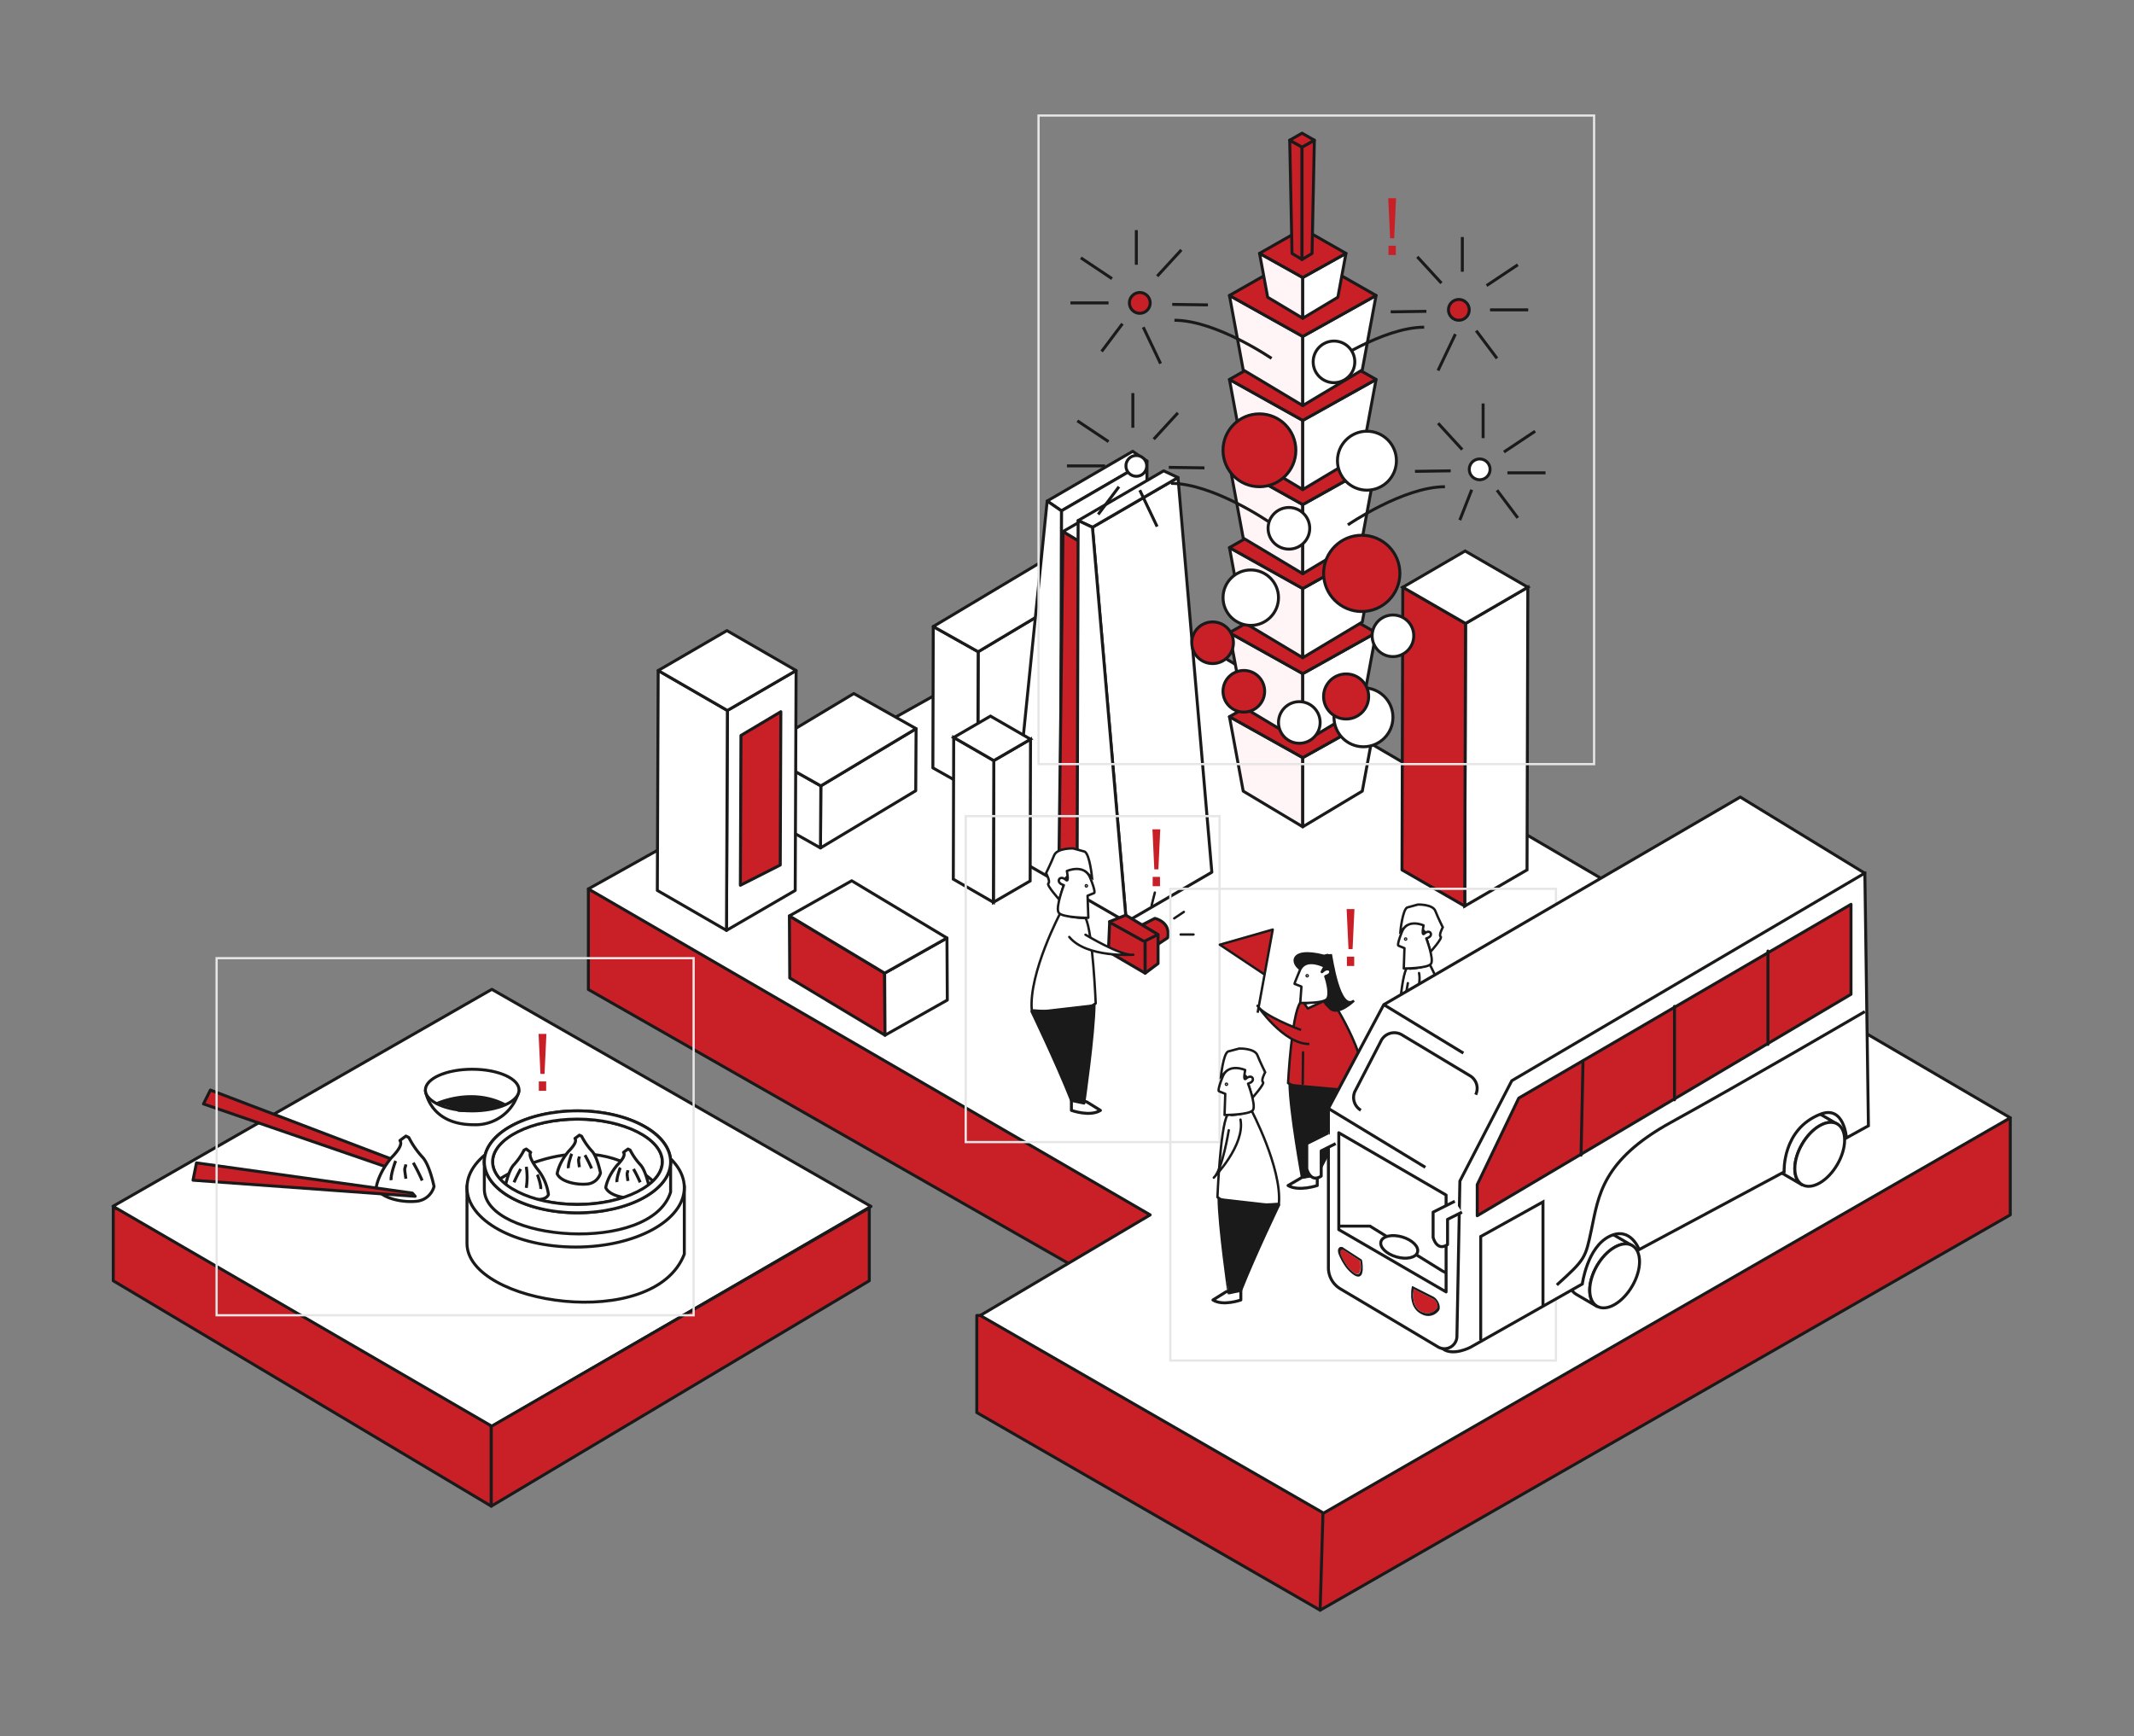 <svg id="圖層_1" data-name="圖層 1" xmlns="http://www.w3.org/2000/svg" xmlns:xlink="http://www.w3.org/1999/xlink" viewBox="0 0 719.55 585.55"><rect x="0" y="0" width="719.55" height="585.55" fill="#808080" stroke="none"/><defs><style>.cls-1,.cls-11,.cls-12,.cls-13,.cls-16,.cls-21{fill:none;}.cls-14,.cls-15,.cls-2{fill:#c92028;}.cls-10,.cls-11,.cls-12,.cls-15,.cls-16,.cls-17,.cls-2,.cls-21,.cls-3,.cls-4,.cls-5,.cls-7,.cls-8,.cls-9{stroke:#1a1a1a;}.cls-10,.cls-11,.cls-16,.cls-2,.cls-4,.cls-5,.cls-9{stroke-linecap:round;}.cls-10,.cls-11,.cls-15,.cls-16,.cls-2,.cls-21,.cls-3,.cls-4,.cls-5,.cls-9{stroke-linejoin:round;}.cls-3,.cls-5,.cls-7,.cls-8,.cls-9{fill:#fff;}.cls-4{fill:#fff5f6;}.cls-6{isolation:isolate;}.cls-12,.cls-13,.cls-17,.cls-7,.cls-8{stroke-miterlimit:10;}.cls-10,.cls-15,.cls-16,.cls-17,.cls-8,.cls-9{stroke-width:0.8px;}.cls-10,.cls-17,.cls-19{fill:#1a1a1a;}.cls-13{stroke:#e6e6e6;stroke-width:0.75px;}.cls-18{clip-path:url(#clip-path);}.cls-20{clip-path:url(#clip-path-2);}</style><clipPath id="clip-path"><polygon class="cls-1" points="475.81 441.19 475.83 432.93 485.45 438.49 485.43 446.75 475.81 441.19"/></clipPath><clipPath id="clip-path-2"><polygon class="cls-1" points="451.13 426.87 451.15 419.67 459.5 424.49 459.48 431.69 451.13 426.87"/></clipPath></defs><title>101</title><g id="_island2_" data-name="&lt;island2&gt;"><polygon class="cls-2" points="677.83 376.95 446.29 503.24 440.45 531.31 445.13 543 677.83 409.69 677.83 376.95"/><polygon class="cls-2" points="198.39 299.77 198.39 333.69 397.18 447.11 403.03 399.17 272.06 336.02 198.39 299.77"/><polygon class="cls-2" points="329.36 443.61 329.36 476.35 445.13 543 446.29 503.24 341.05 443.61 329.36 443.61"/><polygon class="cls-3" points="376.13 200.38 198.39 299.77 387.83 409.69 330.53 443.61 446.29 510.26 677.83 376.95 376.13 200.38"/><g id="_trigger_firework_" data-name="&lt;trigger_firework&gt;"><polygon class="cls-4" points="419.19 266.79 414.55 241.68 439.27 255.49 439.27 278.82 419.19 266.79"/><polygon class="cls-5" points="459.34 266.79 463.99 241.68 439.27 255.49 439.27 278.82 459.34 266.79"/><polygon class="cls-2" points="414.55 241.68 439.27 227.59 463.99 241.68 439.27 255.49 414.55 241.68"/><polygon class="cls-4" points="419.19 238.47 414.55 213.36 439.27 227.17 439.27 250.5 419.19 238.47"/><polygon class="cls-5" points="459.34 238.47 463.99 213.36 439.27 227.17 439.27 250.5 459.34 238.47"/><polygon class="cls-2" points="414.55 213.36 439.27 199.27 463.99 213.36 439.27 227.17 414.55 213.36"/><polygon class="cls-4" points="419.19 209.77 414.55 184.66 439.27 198.47 439.27 221.8 419.19 209.77"/><polygon class="cls-5" points="459.34 209.77 463.99 184.66 439.27 198.47 439.27 221.8 459.34 209.77"/><polygon class="cls-2" points="414.55 184.66 439.27 170.58 463.99 184.66 439.27 198.47 414.55 184.66"/><polygon class="cls-4" points="419.19 181.45 414.55 156.34 439.27 170.15 439.27 193.48 419.19 181.45"/><polygon class="cls-5" points="459.34 181.45 463.99 156.34 439.27 170.15 439.27 193.48 459.34 181.45"/><polygon class="cls-2" points="414.55 156.34 439.27 142.25 463.99 156.34 439.27 170.15 414.55 156.34"/><polygon class="cls-4" points="419.19 153.07 414.55 127.96 439.27 141.77 439.27 165.1 419.19 153.07"/><polygon class="cls-5" points="459.34 153.07 463.99 127.96 439.27 141.77 439.27 165.1 459.34 153.07"/><polygon class="cls-2" points="414.55 127.96 439.27 113.88 463.99 127.96 439.27 141.77 414.55 127.96"/><polygon class="cls-4" points="419.19 124.75 414.55 99.64 439.27 113.45 439.27 136.78 419.19 124.75"/><polygon class="cls-5" points="459.34 124.75 463.99 99.64 439.27 113.45 439.27 136.78 459.34 124.75"/><polygon class="cls-2" points="414.55 99.64 439.27 85.55 463.99 99.64 439.27 113.45 414.55 99.64"/><polygon class="cls-4" points="427.44 100.24 424.7 85.44 439.27 93.58 439.27 107.33 427.44 100.24"/><polygon class="cls-5" points="451.1 100.24 453.84 85.44 439.27 93.58 439.27 107.33 451.1 100.24"/><polygon class="cls-2" points="424.7 85.44 439.27 77.14 453.84 85.44 439.27 93.58 424.7 85.44"/><polygon class="cls-2" points="435.65 85.47 434.87 47.28 439.03 49.6 439.03 87.5 435.65 85.47"/><polygon class="cls-2" points="442.4 85.47 443.18 47.28 439.03 49.6 439.03 87.5 442.4 85.47"/><polygon class="cls-2" points="434.87 47.28 439.03 44.91 443.18 47.28 439.03 49.6 434.87 47.28"/><g class="cls-6"><polygon class="cls-3" points="366.38 197.94 366.25 245.59 329.68 267.45 329.82 219.78 366.38 197.94"/><polygon class="cls-3" points="329.82 219.78 329.68 267.45 314.55 258.95 314.68 211.28 329.82 219.78"/><polygon class="cls-3" points="351.24 189.43 366.38 197.94 329.82 219.78 314.68 211.28 351.24 189.43"/></g><g class="cls-6"><polygon class="cls-3" points="353.09 168.96 381.94 152.19 386.75 155.5 357.9 172.27 353.09 168.96"/><polygon class="cls-3" points="357.9 172.27 386.75 155.5 386.39 281.28 357.55 298.04 357.9 172.27"/><polygon class="cls-3" points="353.09 168.96 357.9 172.27 357.55 298.04 340.96 288.47 353.09 168.96"/></g><g class="cls-6"><polygon class="cls-3" points="387.78 170.07 386.32 288.16 363.56 301.3 365.02 183.21 387.78 170.07"/><polygon class="cls-2" points="365.02 183.21 363.56 301.3 356.97 297.33 358.43 179.24 365.02 183.21"/><polygon class="cls-3" points="381.19 166.11 387.78 170.07 365.02 183.21 358.43 179.24 381.19 166.11"/></g><g class="cls-6"><polygon class="cls-3" points="368.35 177.81 397.2 161.04 408.61 294.14 379.77 310.9 368.35 177.81"/><polygon class="cls-3" points="363.53 175.55 392.37 158.78 397.2 161.04 368.35 177.81 363.53 175.55"/><polygon class="cls-3" points="368.35 177.81 379.77 310.9 363.17 301.32 363.53 175.55 368.35 177.81"/></g><g class="cls-6"><polygon class="cls-3" points="308.89 245.72 308.77 266.65 276.65 285.95 276.77 265.02 308.89 245.72"/><polygon class="cls-3" points="276.77 265.02 276.65 285.95 255.64 274.1 255.76 253.18 276.77 265.02"/><polygon class="cls-3" points="287.88 233.88 308.89 245.72 276.77 265.02 255.76 253.18 287.88 233.88"/></g><g class="cls-6"><polygon class="cls-7" points="515.16 198.03 514.89 293.35 493.88 305.56 494.15 210.24 515.16 198.03"/><polygon class="cls-2" points="494.15 210.24 493.88 305.56 472.73 293.35 473 198.03 494.15 210.24"/><polygon class="cls-7" points="515.16 198.03 494.15 210.24 473 198.03 494.01 185.81 515.16 198.03"/></g><g class="cls-6"><polygon class="cls-7" points="347.48 249.29 347.35 297.08 334.95 304.28 335.09 256.49 347.48 249.29"/><polygon class="cls-7" points="335.09 256.49 334.95 304.28 321.44 296.48 321.57 248.69 335.09 256.49"/><polygon class="cls-7" points="347.48 249.29 335.09 256.49 321.57 248.69 333.97 241.49 347.48 249.29"/></g><g class="cls-6"><polygon class="cls-3" points="268.43 226.12 268.13 300.28 244.96 313.75 245.26 239.59 268.43 226.12"/><polygon class="cls-3" points="245.26 239.59 244.96 313.75 221.64 300.28 221.93 226.12 245.26 239.59"/><polygon class="cls-3" points="268.43 226.12 245.26 239.59 221.93 226.12 245.1 212.66 268.43 226.12"/></g><polygon class="cls-2" points="263.29 240 263.09 291.71 249.64 298.54 249.84 248.01 263.29 240"/><g class="cls-6"><polygon class="cls-2" points="266.17 308.87 266.29 329.8 298.41 349.1 298.29 328.17 266.17 308.87"/><polygon class="cls-3" points="298.29 328.17 298.41 349.1 319.42 337.25 319.3 316.32 298.29 328.17"/><polygon class="cls-3" points="287.18 297.02 266.17 308.87 298.29 328.17 319.3 316.32 287.18 297.02"/></g></g><g id="_trigger_take_photos_" data-name="&lt;trigger_take_photos&gt;"><path class="cls-2" d="M385.09,311.91l4.3-2.21s5.44,1.09,4.35,6.53l-3.26,2.17"/><polygon class="cls-2" points="374.16 310.79 373.73 320.94 386.13 328.19 386.13 317.31 374.16 310.79"/><polyline class="cls-2" points="374.16 310.79 379.6 308.61 390.48 315.14 386.13 317.31 386.13 328.19 390.48 324.93 390.48 315.14 386.13 317.31"/><line class="cls-2" x1="374.96" y1="311.47" x2="385.49" y2="317.31"/><path class="cls-8" d="M368.22,295.94s-.75-7.73-2.45-8.74l-3.94-1.09s-5.39-.18-6.4,2.34-2.71,6-2.71,6,1.57,2.92.77,3.43,3.7,5.52,3.7,5.52l2.27-7.44,2.81-2.34,3.68.27Z"/><path class="cls-9" d="M357.65,307.65s-10.84,20.45-9.75,33.05c0,0,16.27,1.56,21.56-2.32,0,0-1-24.35-3.43-28.75C366,309.63,359.46,309.51,357.65,307.65Z"/><path class="cls-10" d="M347.82,341.08s8.27,17.12,13.42,30.11l4.3.91s3.39-23.51,3.48-33.46"/><path class="cls-9" d="M359.73,293.73s5.89-2.63,7.89,2.34,1.31,5.09,1.31,5.09l-2.22.9.26,7.45s-8.84,0-10-1.73,1.74-9.28,1.74-9.28S357,298.07,357,297s1.29-1.33,2.43-.27S359.73,293.73,359.73,293.73Z"/><ellipse class="cls-8" cx="366.3" cy="298.73" rx="0.21" ry="0.23"/><path class="cls-11" d="M361.26,370.64v3.81s6.26,2.26,9.79,0l-4.67-2.9Z"/><path class="cls-9" d="M366,315.21s12,7.27,16.15,6.75c0,0-15.83,1.14-21.61-6"/><line class="cls-9" x1="388.3" y1="305.35" x2="389.39" y2="301"/><line class="cls-9" x1="395.92" y1="309.7" x2="399.18" y2="307.52"/><line class="cls-9" x1="398.09" y1="315.14" x2="402.44" y2="315.14"/></g><path class="cls-12" d="M447.46,123.2s18.71-12.86,32.75-12.86"/><circle class="cls-2" cx="491.9" cy="104.49" r="3.51"/><line class="cls-7" x1="486.03" y1="95.48" x2="477.89" y2="86.61"/><line class="cls-7" x1="493.07" y1="91.63" x2="493.07" y2="79.93"/><line class="cls-7" x1="501.25" y1="96.31" x2="511.78" y2="89.29"/><line class="cls-7" x1="490.73" y1="112.68" x2="484.88" y2="124.95"/><line class="cls-7" x1="497.75" y1="111.51" x2="504.76" y2="120.86"/><line class="cls-7" x1="502.42" y1="104.49" x2="515.29" y2="104.49"/><line class="cls-7" x1="480.96" y1="104.99" x2="468.92" y2="105.16"/><path class="cls-12" d="M454.48,177s18.71-12.86,32.74-12.86"/><circle class="cls-7" cx="498.92" cy="158.28" r="3.51"/><line class="cls-7" x1="493.04" y1="151.61" x2="484.91" y2="142.73"/><line class="cls-7" x1="500.08" y1="147.76" x2="500.08" y2="136.06"/><line class="cls-7" x1="507.1" y1="152.43" x2="517.62" y2="145.42"/><line class="cls-7" x1="496.24" y1="165.15" x2="492.23" y2="175.39"/><line class="cls-7" x1="504.76" y1="165.3" x2="511.78" y2="174.65"/><line class="cls-7" x1="508.27" y1="159.45" x2="521.13" y2="159.45"/><line class="cls-7" x1="489.15" y1="158.78" x2="477.11" y2="158.95"/><path class="cls-12" d="M428.75,120.86S410,108,396,108"/><circle class="cls-2" cx="384.32" cy="102.15" r="3.51"/><line class="cls-7" x1="390.19" y1="93.14" x2="398.33" y2="84.27"/><line class="cls-7" x1="383.15" y1="89.29" x2="383.15" y2="77.6"/><line class="cls-7" x1="374.96" y1="93.97" x2="364.44" y2="86.95"/><line class="cls-7" x1="385.49" y1="110.34" x2="391.33" y2="122.62"/><line class="cls-7" x1="378.47" y1="109.17" x2="371.45" y2="118.52"/><line class="cls-7" x1="373.79" y1="102.15" x2="360.93" y2="102.15"/><line class="cls-7" x1="395.25" y1="102.65" x2="407.29" y2="102.82"/><path class="cls-12" d="M427.58,175.82S408.87,163,394.84,163"/><circle class="cls-7" cx="383.15" cy="157.11" r="3.51"/><line class="cls-7" x1="389.02" y1="148.1" x2="397.16" y2="139.23"/><line class="cls-7" x1="381.98" y1="144.25" x2="381.98" y2="132.56"/><line class="cls-7" x1="373.79" y1="148.93" x2="363.27" y2="141.91"/><line class="cls-7" x1="384.32" y1="165.3" x2="390.16" y2="177.58"/><line class="cls-7" x1="377.3" y1="164.13" x2="370.29" y2="173.48"/><line class="cls-7" x1="372.62" y1="157.11" x2="359.76" y2="157.11"/><line class="cls-7" x1="394.09" y1="157.61" x2="406.12" y2="157.78"/><circle class="cls-2" cx="459.16" cy="193.36" r="12.86"/><circle class="cls-7" cx="469.68" cy="214.41" r="7.02"/><circle class="cls-2" cx="408.87" cy="216.75" r="7.02"/><circle class="cls-2" cx="419.4" cy="233.12" r="7.02"/><circle class="cls-7" cx="438.11" cy="243.64" r="7.02"/><circle class="cls-7" cx="434.6" cy="178.16" r="7.02"/><circle class="cls-7" cx="421.74" cy="201.55" r="9.35"/><circle class="cls-7" cx="449.8" cy="122.03" r="7.02"/><circle class="cls-2" cx="424.66" cy="151.85" r="12.28"/><circle class="cls-7" cx="460.91" cy="155.36" r="9.94"/><circle class="cls-7" cx="459.74" cy="241.89" r="9.94"/><circle class="cls-2" cx="453.89" cy="234.87" r="7.6"/><rect id="hidden" class="cls-13" x="350.18" y="38.96" width="187.32" height="218.72"/><g id="sign"><path class="cls-14" d="M470.73,66.85l-.63,13.5h-1.38l-.63-13.5ZM470.65,86h-2.47V82.88h2.47Z"/></g><rect id="hidden-2" data-name="hidden" class="cls-13" x="394.62" y="299.73" width="130.02" height="159.08"/><g id="sign-2" data-name="sign"><path class="cls-14" d="M456.7,306.57l-.63,13.5h-1.38l-.63-13.5Zm-.08,19.18h-2.47V322.6h2.47Z"/></g><rect id="hidden-3" data-name="hidden" class="cls-13" x="325.63" y="275.22" width="85.59" height="109.92"/><g id="sign-3" data-name="sign"><path class="cls-14" d="M391.22,279.67l-.63,13.5h-1.38l-.63-13.5Zm-.09,19.18h-2.47V295.7h2.47Z"/></g><g id="_trigger_gathering_" data-name="&lt;trigger_gathering&gt;"><path class="cls-15" d="M448.45,336.26s13,19.29,11.68,31.17c0,0-19.47,1.47-25.82-2.18,0,0,1.17-23,4.11-27.12C438.42,338.13,446.29,338,448.45,336.26Z"/><polygon class="cls-9" points="448.13 336.76 440.98 340.1 439.77 338.43 448.13 336.76"/><path class="cls-15" d="M438.7,347.35s-12.55-4.64-14.69-8.17c0,0,8.81,13,17.48,12.88"/><path class="cls-10" d="M460.22,367.79s-9.9,16.15-16.06,28.4l-5.15.86s-4.06-22.17-4.17-31.55"/><line class="cls-16" x1="439.37" y1="354.87" x2="439.26" y2="365.5"/><path class="cls-17" d="M439.81,327.49c-4.48-1.43-6-8.4,6.66-5.15,0,0,2.25-.57,2.26-.53.28,1.14,2.83,19.52,7.81,15.63,0,0-5.13,5-7.88,2.8L447,338.55l-7.16-10.95S439.85,327.5,439.81,327.49Z"/><path class="cls-9" d="M446.54,326a.15.15,0,0,0-.08-.16c-.81-.31-6.36-3-8.22,1.48-1.74,4.21-1.8,4.4-1.69,4.5l.05,0,2.13.84a.14.14,0,0,1,.09.14l-.4,5.4s8,.27,9.11-1.42-.23-6.39-.63-7.42a.14.14,0,0,1,.09-.18c.41-.13,1.59-.56,1.59-1.42,0-1-1.3-1.3-2.45-.26S446.41,326.59,446.54,326Z"/><circle class="cls-8" cx="440.76" cy="329.05" r="0.21"/><polyline class="cls-15" points="424.05 341.52 429.15 313.47 411.3 318.57 426.6 328.77"/><path class="cls-8" d="M411.69,363s.73-7.43,2.36-8.4l3.79-1s5.18-.18,6.14,2.25,2.61,5.74,2.61,5.74-1.51,2.8-.74,3.29-3.55,5.31-3.55,5.31L420.12,363l-2.71-2.24-3.53.25Z"/><path class="cls-9" d="M421.85,374.21s10.42,19.64,9.37,31.75c0,0-15.63,1.5-20.72-2.23,0,0,.94-23.39,3.3-27.62C413.8,376.11,420.11,376,421.85,374.21Z"/><path class="cls-10" d="M431.29,406.32s-7.94,16.45-12.89,28.93l-4.13.87S411,413.54,410.92,404"/><path class="cls-9" d="M419.86,360.84s-5.67-2.53-7.59,2.24S411,368,411,368l2.14.87L412.9,376s8.49,0,9.58-1.66-1.66-8.91-1.66-8.91,1.65-.41,1.64-1.44-1.23-1.27-2.33-.25S419.86,360.84,419.86,360.84Z"/><ellipse class="cls-8" cx="413.54" cy="365.64" rx="0.21" ry="0.22"/><path class="cls-11" d="M418.39,434.72v3.67s-6,2.16-9.41,0l4.49-2.79Z"/><path class="cls-9" d="M414.32,381.14s-2.11,13.33-5.05,16c0,0,10.64-10.92,9-19.59"/><path class="cls-8" d="M472.19,314.1s.69-7.13,2.26-8.06l3.63-1s5-.17,5.9,2.16,2.5,5.51,2.5,5.51-1.45,2.69-.71,3.15-3.41,5.1-3.41,5.1l-2.09-6.86-2.6-2.16-3.39.25Z"/><path class="cls-9" d="M481.93,324.9s10,18.84,9,30.46c0,0-15,1.44-19.88-2.13,0,0,.9-22.45,3.16-26.51C474.2,326.72,480.27,326.61,481.93,324.9Z"/><path class="cls-10" d="M491,355.71s-7.62,15.78-12.36,27.75l-4,.84s-3.12-21.67-3.21-30.83"/><path class="cls-9" d="M480,312.06s-5.43-2.43-7.28,2.16-1.21,4.69-1.21,4.69l2.05.83-.23,6.86s8.14,0,9.19-1.59-1.6-8.55-1.6-8.55,1.59-.4,1.58-1.38-1.19-1.23-2.24-.24S480,312.06,480,312.06Z"/><ellipse class="cls-8" cx="473.96" cy="316.67" rx="0.2" ry="0.21"/><path class="cls-11" d="M478.61,383v3.52s-5.78,2.08-9,0l4.31-2.68Z"/><path class="cls-9" d="M474.71,331.54s-2,12.8-4.85,15.4c0,0,10.21-10.48,8.62-18.8"/><path class="cls-11" d="M444.16,396.19v3.6s-6.3,2.13-9.85,0l4.7-2.74Z"/></g><g class="cls-6"><path class="cls-3" d="M612.51,375c-1.53-.89-3.65-.76-6,.58-4.64,2.68-8.38,9.16-8.36,14.49,0,2.65.94,4.51,2.45,5.39l7,4.08c-1.51-.88-2.44-2.74-2.45-5.39,0-5.33,3.73-11.81,8.36-14.48,2.34-1.35,4.45-1.48,6-.59Z"/><path class="cls-3" d="M613.55,379.63c4.64-2.68,8.41-.54,8.43,4.79s-3.74,11.82-8.37,14.49-8.4.53-8.42-4.8S608.92,382.3,613.55,379.63Z"/></g><g class="cls-6"><path class="cls-3" d="M543.36,416c-1.53-.89-3.65-.76-6,.59-4.64,2.67-8.38,9.15-8.36,14.48,0,2.65.94,4.51,2.45,5.39l7,4.08c-1.51-.87-2.44-2.74-2.45-5.39,0-5.32,3.73-11.8,8.36-14.48,2.34-1.35,4.45-1.47,6-.59Z"/><path class="cls-3" d="M544.4,420.62c4.64-2.68,8.41-.54,8.43,4.79s-3.74,11.82-8.37,14.5-8.4.52-8.42-4.81S539.77,423.3,544.4,420.62Z"/></g><path class="cls-7" d="M628.8,294.46,630,379.64l-7.4,4.09s-.78-11.12-8.77-8c-13,5.08-12.25,19.47-12.25,19.47l-48.9,26.2s-2.86-8-10-4.47c-7.53,3.71-9.15,16.07-9.15,16.07l-37.7,21.33s-5.94,3.16-9.44.46l7.8-85L581,306.13Z"/><polygon class="cls-7" points="451.42 413.48 461.93 413.48 486.43 428.65 489.97 430.4 489.93 447.32 450.26 419.32 451.42 413.48"/><path class="cls-3" d="M586.79,268.79l-120.2,70-18.67,35v53.74a8.27,8.27,0,0,0,4.05,7.11l32.92,19.58a4.21,4.21,0,0,0,6.36-3.53l1-52.4,17.5-33.84,119-70ZM487.6,435.66l-36.18-21V382l36.18,21Z"/><line class="cls-7" x1="466.59" y1="338.8" x2="493.43" y2="355.14"/><line class="cls-7" x1="447.92" y1="373.81" x2="480.6" y2="393.65"/><path class="cls-7" d="M497.58,369.16a4.94,4.94,0,0,0-1.92-6.39l-23-13.82a5,5,0,0,0-7.11,2.3l-8.75,16.92a5,5,0,0,0,2.05,6.22"/><g class="cls-6"><g class="cls-18"><path class="cls-14" d="M483.34,438.08l-.11-.05-6.5-3.3c0,.11-.05.25-.07.42a12.77,12.77,0,0,0-.13,1.73,9.74,9.74,0,0,0,.25,2.24,5.44,5.44,0,0,0,1,2,4.38,4.38,0,0,0,1.24,1.06,5.84,5.84,0,0,0,.56.28,4.07,4.07,0,0,0,2.95.21,4.63,4.63,0,0,0,2-1.44,1.14,1.14,0,0,0,.23-.75,3,3,0,0,0-.39-1.35,2.93,2.93,0,0,0-1-1.08"/><path class="cls-19" d="M483.23,438l.11.05a2.93,2.93,0,0,1,1,1.08,3,3,0,0,1,.39,1.35,1.14,1.14,0,0,1-.23.75,4.63,4.63,0,0,1-2,1.44,4.07,4.07,0,0,1-2.95-.21,5.84,5.84,0,0,1-.56-.28,4.38,4.38,0,0,1-1.24-1.06,5.44,5.44,0,0,1-1-2,9.74,9.74,0,0,1-.25-2.24,12.77,12.77,0,0,1,.13-1.73c0-.17,0-.31.07-.42l6.5,3.3m.11-.76-.16-.09h0l-6.76-3.42a.2.2,0,0,0-.33.12,13.22,13.22,0,0,0-.27,2.59,9.77,9.77,0,0,0,.57,3.43,6.85,6.85,0,0,0,1,1.74A5.51,5.51,0,0,0,479,443a5.64,5.64,0,0,0,.65.33,4.51,4.51,0,0,0,3.3.24,4.87,4.87,0,0,0,2.17-1.54,1.7,1.7,0,0,0,.35-1.13,4.38,4.38,0,0,0-.59-2,4.25,4.25,0,0,0-1.52-1.62"/></g></g><ellipse class="cls-7" cx="471.79" cy="420.49" rx="3.5" ry="6.42" transform="translate(-63.97 755.67) rotate(-73.74)"/><polygon class="cls-2" points="512.1 370.31 498.1 399.48 498.1 409.98 624.13 335.3 624.13 304.96 512.1 370.31"/><line class="cls-2" x1="533.76" y1="358.26" x2="533.11" y2="389.56"/><line class="cls-2" x1="564.61" y1="339.38" x2="564.61" y2="370.89"/><line class="cls-2" x1="596.12" y1="320.71" x2="596.12" y2="352.22"/><polyline class="cls-12" points="520.27 440.32 520.27 405.31 499.27 416.99 499.27 451.99"/><path class="cls-12" d="M628.8,341.13s-42,24.51-65.35,37.35S539,403.33,536.61,414.65c-2.06,9.66-2,9.93-11.67,18.67"/><g class="cls-6"><g class="cls-20"><path class="cls-14" d="M453.12,421.22l0,.39h0l-.09-.05a.77.77,0,0,0-.83-.07.8.8,0,0,0-.33.73,2,2,0,0,0,.19.84,19.77,19.77,0,0,0,1.7,3.19,10.86,10.86,0,0,0,2.5,2.72,4.78,4.78,0,0,0,.48.31,1.74,1.74,0,0,0,1,.31.8.8,0,0,0,.6-.37,4,4,0,0,0,.43-2.05,13,13,0,0,0-.16-2l-5.53-3.59,0-.39"/><path class="cls-19" d="M453,420.73a1.29,1.29,0,0,0-1.32-.11,1.34,1.34,0,0,0-.53,1.19,3.53,3.53,0,0,0,.31,1.36,20.68,20.68,0,0,0,1.85,3.47,12.31,12.31,0,0,0,2.85,3.08,5,5,0,0,0,.57.37,2.48,2.48,0,0,0,1.4.42,1.39,1.39,0,0,0,1.11-1,5.75,5.75,0,0,0,.26-1.9,13.79,13.79,0,0,0-.22-2.48.75.75,0,0,0-.32-.5l-5.8-3.76,0,.39,0-.39,0,.39,0,.39,5.53,3.59a13,13,0,0,1,.16,2,4,4,0,0,1-.43,2.05.8.8,0,0,1-.6.37,1.74,1.74,0,0,1-1-.31,4.78,4.78,0,0,1-.48-.31,10.86,10.86,0,0,1-2.5-2.72,19.77,19.77,0,0,1-1.7-3.19,2,2,0,0,1-.19-.84.8.8,0,0,1,.33-.73.77.77,0,0,1,.83.07l.09.05h0l0-.39,0-.39-.14-.09h0"/></g></g><path class="cls-3" d="M447.92,382l-7.3,3.66v8.52s1.22,4.87,4.87,2.44v-8.52l4.87-2.44"/><path class="cls-3" d="M490.53,405.1l-7.31,3.67v8.52s1.22,4.87,4.87,2.43V411.2l4.87-2.43"/></g><g id="_island_1_" data-name="&lt;island 1&gt;"><polygon class="cls-2" points="38.19 407.35 38.19 431.91 165.65 507.92 165.65 481.02 118.87 434.25 79.11 416.71 38.19 407.35"/><polygon class="cls-3" points="165.84 333.63 293.69 406.83 165.93 481.01 38.09 406.79 165.84 333.63"/><polygon class="cls-2" points="293.11 407.35 165.65 481.02 165.65 507.92 293.11 431.91 293.11 407.35"/><path class="cls-3" d="M157.46,399.92v19.4c0,20.61,63.15,30.13,73.28,3.59,0-.12,0-23,0-23l-53.81-6.87Z"/><ellipse class="cls-3" cx="194.1" cy="400.5" rx="36.64" ry="20.04"/><path class="cls-3" d="M163.31,391.3V401c0,17.67,56.24,22.11,62.81,1,0-.11,0-10.71,0-10.71L180,385.41Z"/><ellipse class="cls-3" cx="194.71" cy="391.79" rx="31.41" ry="17.17"/><ellipse class="cls-3" cx="194.71" cy="391.79" rx="28.62" ry="14.39"/><path class="cls-21" d="M168.59,397.55s28.63-19.43,51.57.7"/><g id="_trigger_move_" data-name="&lt;trigger_move&gt;"><path class="cls-3" d="M176.7,387.85a21.94,21.94,0,0,1-3.38,4.87c-1.87,1.88-3,7.5-3,7.5a5.07,5.07,0,0,0,4.49,3.75c3.75.37,9,1.5,10.12-1.13a17.23,17.23,0,0,0-3.75-8.62c-.37-.46-3.24-4.29-2.24-5.62l-1.5-1.12Z"/><path class="cls-3" d="M175.57,394.22a49.44,49.44,0,0,0-2.25,4.5"/><path class="cls-3" d="M177.45,393.47a22.64,22.64,0,0,1,0,7.12"/><path class="cls-3" d="M181.19,396.1c.15.28,1.36,3.71,1.13,4.87"/><path class="cls-3" d="M196.11,383.17a22.32,22.32,0,0,0,3.37,4.88c1.88,1.87,3,7.49,3,7.49a5.08,5.08,0,0,1-4.49,3.75c-3.75.37-9-.84-10.12-3.46,0,0,.37-3.33,3.74-7.46.38-.45,3.25-3.12,2.25-4.45l1.5-1.12Z"/><path class="cls-3" d="M197.24,389.54a48.69,48.69,0,0,1,2.24,4.5"/><path class="cls-3" d="M195.36,390c-.26,1.58-.49.16,0,3.62"/><path class="cls-3" d="M192.78,389.08c-.14.29-1.35,3.71-1.12,4.87"/><g id="_trigger_move_2" data-name="&lt;trigger_move&gt;"><path class="cls-3" d="M212.48,387.85a21.94,21.94,0,0,0,3.38,4.87c1.87,1.88,3,7.5,3,7.5a5.08,5.08,0,0,1-4.49,3.75c-3.75.37-9-.84-10.12-3.47,0,0,.37-3.32,3.74-7.45.38-.46,3.25-3.12,2.25-4.45l1.5-1.12Z"/><path class="cls-3" d="M213.61,394.22a49.44,49.44,0,0,1,2.25,4.5"/><path class="cls-3" d="M211.73,394.64c-.26,1.58-.49.16,0,3.61"/><path class="cls-3" d="M209.15,393.76c-.14.28-1.35,3.71-1.12,4.87"/></g></g><path class="cls-3" d="M194.71,374.61c-17.34,0-31.4,7.69-31.4,17.18S177.37,409,194.71,409s31.41-7.69,31.41-17.17S212.06,374.61,194.71,374.61Zm0,31.57c-15.51,0-28.62-6.59-28.62-14.39s13.11-14.4,28.62-14.4,28.63,6.6,28.63,14.4S210.23,406.18,194.71,406.18Z"/><g id="_trigger_move_3" data-name="&lt;trigger_move&gt;"><path class="cls-2" d="M136.6,395.7l-68-23.43,2.34-4.67,68.42,26.07s2.5,2.94,3,4.44"/><g id="_trigger_move_4" data-name="&lt;trigger_move&gt;"><path class="cls-3" d="M137.85,383.61a29.5,29.5,0,0,0,4.5,6.5c2.5,2.5,4,10,4,10a6.78,6.78,0,0,1-6,5c-5,.5-12-1.12-13.5-4.62,0,0,.5-4.44,5-9.94.5-.61,4.33-4.17,3-5.94l2-1.5Z"/><path class="cls-3" d="M136.85,392.67c-.35,2.1-.66.21,0,4.82"/><path class="cls-3" d="M133.41,391.49c-.19.38-1.81,4.95-1.5,6.5"/><path class="cls-3" d="M139.35,392.11a65.07,65.07,0,0,1,3,6"/></g><polygon id="_trigger_move_5" data-name="&lt;trigger_move&gt;" class="cls-2" points="139.99 403.42 65.08 398 66.25 392.15 139.04 402.34 139.99 403.42"/><path class="cls-3" d="M143.43,367.6s1.17,11.69,16.37,11.69A15,15,0,0,0,175,367.6"/><ellipse class="cls-3" cx="159.22" cy="367.6" rx="15.79" ry="7.02"/><path class="cls-19" d="M157.13,375.06a16,16,0,0,1,2.76-.13c.46,0,.9,0,1.35,0l.64-.16a11.18,11.18,0,0,1,2.71-.4c1.67-.36,3.32-.75,5-1.21l.78-1.12c-11.7-6-23.59-.19-23.59-.19l.41.78a11.78,11.78,0,0,1,3.41.39,12.71,12.71,0,0,1,3.85,1.89C155.32,375,156.22,375,157.13,375.06Z"/></g><g id="sign-4" data-name="sign"><path class="cls-14" d="M184.24,348.66l-.63,13.5h-1.38l-.63-13.5Zm-.08,19.19h-2.48v-3.16h2.48Z"/></g><rect id="hidden-4" data-name="hidden" class="cls-13" x="73.04" y="323.12" width="160.84" height="120.42"/></g></svg>